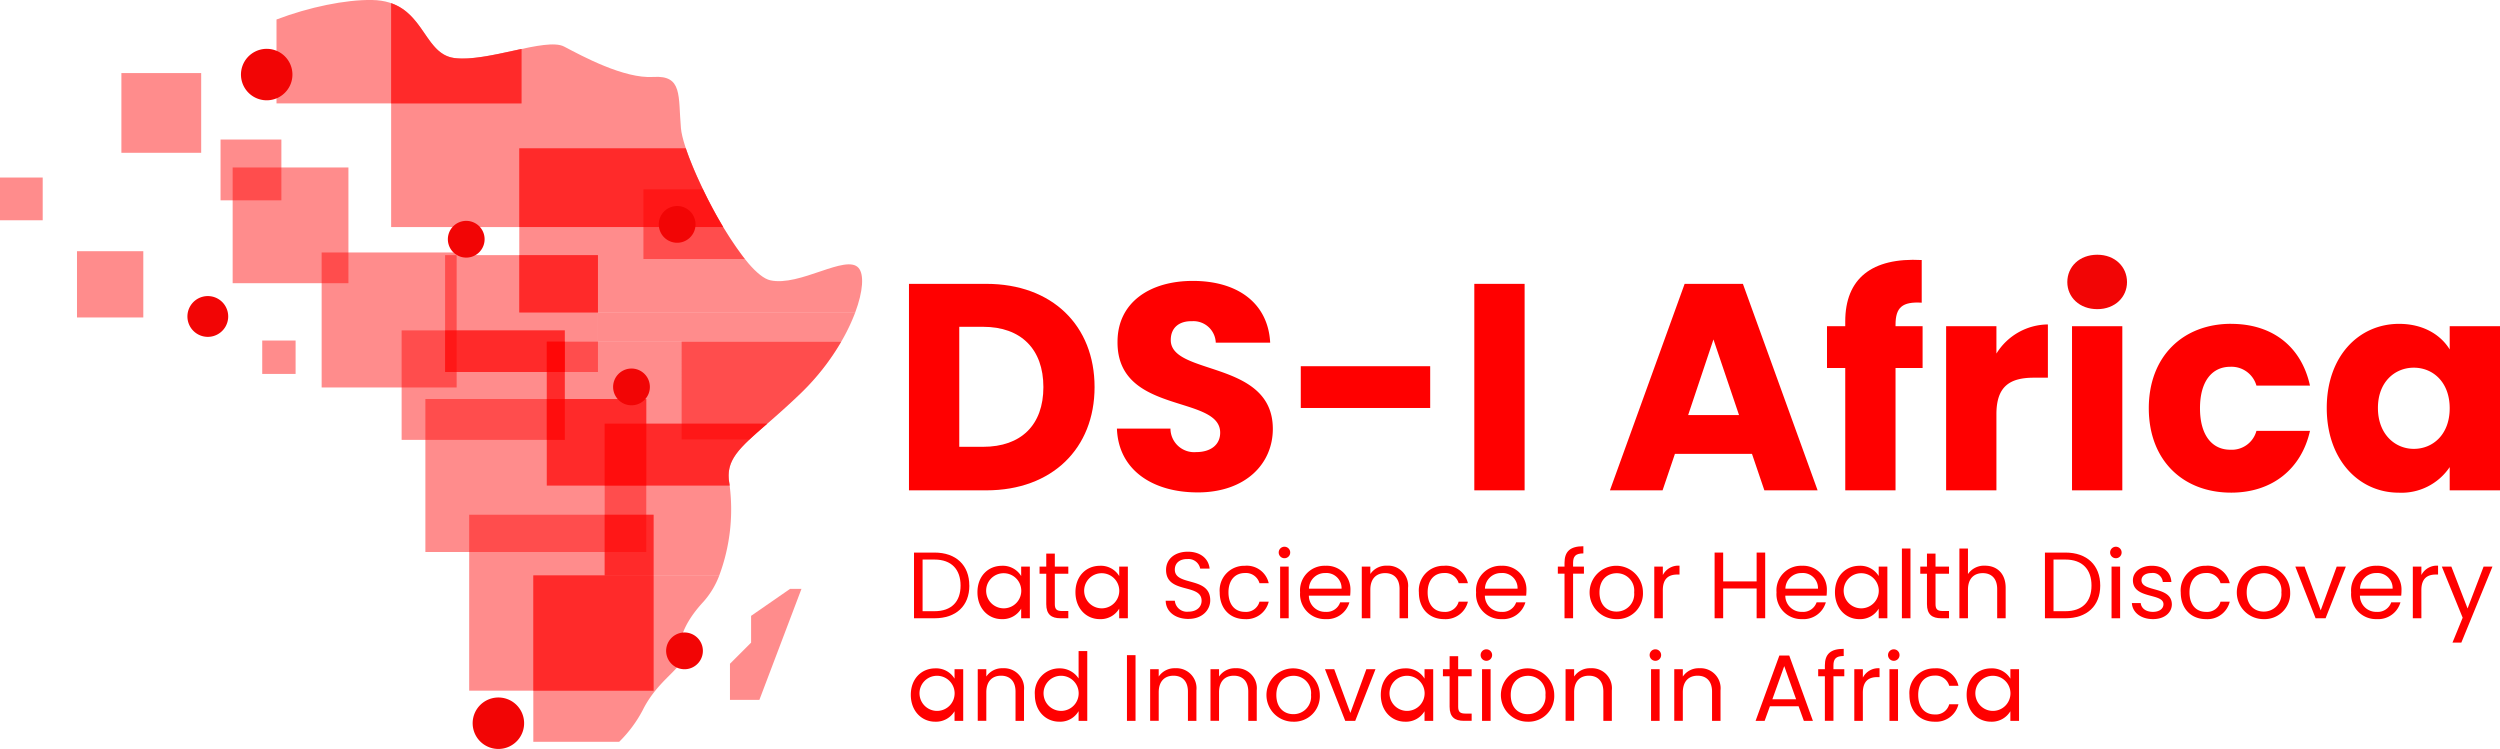 <svg xmlns="http://www.w3.org/2000/svg"
     xmlns:xlink="http://www.w3.org/1999/xlink"
     width="437.672" height="131.12" viewBox="0 0 437.672 131.12"
fill="#f00">
  <defs>
    <clipPath id="clip-path">
      <rect id="Rectangle_1606"  width="437.672" height="131.12" />
    </clipPath>
    <clipPath id="clip-path-3">
      <rect id="Rectangle_1556"  width="58.125" height="39.192" />
    </clipPath>
    <clipPath id="clip-path-4">
      <rect id="Rectangle_1558"  width="26.761" height="20.464" />
    </clipPath>
    <clipPath id="clip-path-5">
      <rect id="Rectangle_1559"  width="60.027" height="28.728" />
    </clipPath>
    <clipPath id="clip-path-6">
      <rect id="Rectangle_1560"  width="35.693" height="13.774" />
    </clipPath>
    <clipPath id="clip-path-7">
      <rect id="Rectangle_1562"  width="13.774" height="10.035" />
    </clipPath>
    <clipPath id="clip-path-8">
      <rect id="Rectangle_1563"  width="42.896" height="18.102" />
    </clipPath>
    <clipPath id="clip-path-9">
      <rect id="Rectangle_1564"  width="22.826" height="17.547" />
    </clipPath>
    <clipPath id="clip-path-10">
      <rect id="Rectangle_1566"  width="38.67" height="26.79" />
    </clipPath>
    <clipPath id="clip-path-11">
      <rect id="Rectangle_1567"  width="51.547" height="25.186" />
    </clipPath>
    <clipPath id="clip-path-12">
      <rect id="Rectangle_1569"  width="28.563" height="19.165" />
    </clipPath>
    <clipPath id="clip-path-13">
      <rect id="Rectangle_1571"  width="20.955" height="7.284" />
    </clipPath>
    <clipPath id="clip-path-14">
      <rect id="Rectangle_1573"  width="3.148" height="17.197" />
    </clipPath>
    <clipPath id="clip-path-15">
      <rect id="Rectangle_1575"  width="3.148" height="5.316" />
    </clipPath>
    <clipPath id="clip-path-16">
      <rect id="Rectangle_1576"  width="45.042" height="5.113" />
    </clipPath>
    <clipPath id="clip-path-17">
      <rect id="Rectangle_1578"  width="20.267" height="20.267" />
    </clipPath>
    <clipPath id="clip-path-18">
      <rect id="Rectangle_1580"  width="13.97" height="13.97" />
    </clipPath>
    <clipPath id="clip-path-19">
      <rect id="Rectangle_1582"  width="10.65" height="10.65" />
    </clipPath>
    <clipPath id="clip-path-20">
      <rect id="Rectangle_1584"  width="23.634" height="23.635" />
    </clipPath>
    <clipPath id="clip-path-21">
      <rect id="Rectangle_1586"  width="11.609" height="11.609" />
    </clipPath>
    <clipPath id="clip-path-22">
      <rect id="Rectangle_1588"  width="7.477" height="7.477" />
    </clipPath>
    <clipPath id="clip-path-23">
      <rect id="Rectangle_1590"  width="5.843" height="5.844" />
    </clipPath>
    <clipPath id="clip-path-24">
      <rect id="Rectangle_1591"  width="28.452" height="26.564" />
    </clipPath>
    <clipPath id="clip-path-25">
      <rect id="Rectangle_1593"  width="17.413" height="15.153" />
    </clipPath>
    <clipPath id="clip-path-26">
      <rect id="Rectangle_1594"  width="28.452" height="10.824" />
    </clipPath>
    <clipPath id="clip-path-27">
      <rect id="Rectangle_1596"  width="32.282" height="30.8" />
    </clipPath>
    <clipPath id="clip-path-28">
      <rect id="Rectangle_1598"  width="8.558" height="10.627" />
    </clipPath>
    <clipPath id="clip-path-29">
      <rect id="Rectangle_1599"  width="32.556" height="29.121" />
    </clipPath>
    <clipPath id="clip-path-30">
      <rect id="Rectangle_1601"  width="21.054" height="20.174" />
    </clipPath>
    <clipPath id="clip-path-31">
      <rect id="Rectangle_1602"  width="27.94" height="17.114" />
    </clipPath>
    <clipPath id="clip-path-32">
      <rect id="Rectangle_1603"  width="17.759" height="12.199" />
    </clipPath>
    <clipPath id="clip-path-33">
      <rect id="Rectangle_1604"  width="12.524" height="19.431" />
    </clipPath>
  </defs>
  <g id="Group_545"  clip-path="url(#clip-path)">
    <g id="Group_544" >
      <g id="Group_543"  clip-path="url(#clip-path)" >
        <path id="Path_1654"  d="M258.3,156.076c0,3.564-2.326,5.726-6.1,5.726H248.61V150.3h3.581c3.779,0,6.1,2.212,6.1,5.776m-6.1,4.488c3,0,4.571-1.683,4.571-4.488s-1.568-4.554-4.571-4.554h-2.079v9.042Z" transform="translate(-88.596 -53.562)" />
        <path id="Path_1655"  d="M270.155,153.89a3.753,3.753,0,0,1,3.366,1.8v-1.65h1.518v9.043h-1.518V161.4a3.777,3.777,0,0,1-3.383,1.832c-2.409,0-4.273-1.9-4.273-4.7,0-2.822,1.865-4.637,4.29-4.637m.3,1.3a3.053,3.053,0,0,0-3.053,3.333,3.073,3.073,0,1,0,3.053-3.333" transform="translate(-94.745 -54.841)" />
        <path id="Path_1656"  d="M283.933,154.1H282.76V152.86h1.173v-2.277h1.5v2.277h2.36V154.1h-2.36v5.33c0,.891.33,1.2,1.254,1.2h1.106V161.9H286.44c-1.6,0-2.508-.66-2.508-2.475Z" transform="translate(-100.766 -53.662)" />
        <path id="Path_1657"  d="M296.82,153.89a3.754,3.754,0,0,1,3.367,1.8v-1.65H301.7v9.043h-1.518V161.4a3.779,3.779,0,0,1-3.384,1.832c-2.409,0-4.273-1.9-4.273-4.7,0-2.822,1.865-4.637,4.29-4.637m.3,1.3a3.053,3.053,0,0,0-3.053,3.333,3.073,3.073,0,1,0,3.053-3.333" transform="translate(-104.247 -54.841)" />
        <path id="Path_1658"  d="M321.044,161.836c-2.31,0-3.944-1.287-3.977-3.185h1.6a2.131,2.131,0,0,0,2.376,1.914c1.452,0,2.31-.825,2.31-1.914,0-3.1-6.221-1.122-6.221-5.4,0-1.9,1.534-3.184,3.812-3.184,2.195,0,3.631,1.2,3.812,2.954h-1.65a2.084,2.084,0,0,0-2.228-1.667c-1.238-.033-2.212.611-2.212,1.848,0,2.97,6.2,1.122,6.2,5.38,0,1.634-1.336,3.251-3.828,3.251" transform="translate(-112.991 -53.48)" />
        <path id="Path_1659"  d="M336.165,153.89a3.93,3.93,0,0,1,4.175,3.053h-1.617a2.464,2.464,0,0,0-2.558-1.782c-1.65,0-2.871,1.171-2.871,3.383,0,2.244,1.221,3.416,2.871,3.416a2.426,2.426,0,0,0,2.558-1.782h1.617a4.022,4.022,0,0,1-4.175,3.053c-2.575,0-4.406-1.815-4.406-4.686a4.3,4.3,0,0,1,4.406-4.653" transform="translate(-118.227 -54.841)" />
        <path id="Path_1660"  d="M347.809,149.683a1.007,1.007,0,1,1,1.023,1.023,1.008,1.008,0,0,1-1.023-1.023m.248,2.492h1.5v9.043h-1.5Z" transform="translate(-123.947 -52.977)" />
        <path id="Path_1661"  d="M358.1,163.23a4.356,4.356,0,0,1-4.472-4.686,4.3,4.3,0,0,1,4.472-4.653,4.145,4.145,0,0,1,4.34,4.323,8.169,8.169,0,0,1-.05.908h-7.228a2.843,2.843,0,0,0,2.938,2.838,2.484,2.484,0,0,0,2.541-1.667h1.617a4.066,4.066,0,0,1-4.159,2.938m-2.921-5.33h5.71a2.654,2.654,0,0,0-2.854-2.739,2.8,2.8,0,0,0-2.855,2.739" transform="translate(-126.021 -54.841)" />
        <path id="Path_1662"  d="M377.016,157.957c0-1.848-1.006-2.789-2.524-2.789-1.535,0-2.591.957-2.591,2.9v5h-1.5V154.03h1.5v1.287a3.342,3.342,0,0,1,2.9-1.452,3.508,3.508,0,0,1,3.7,3.878v5.33h-1.486Z" transform="translate(-131.997 -54.832)" />
        <path id="Path_1663"  d="M390.342,153.89a3.93,3.93,0,0,1,4.175,3.053H392.9a2.464,2.464,0,0,0-2.558-1.782c-1.65,0-2.871,1.171-2.871,3.383,0,2.244,1.221,3.416,2.871,3.416a2.426,2.426,0,0,0,2.558-1.782h1.617a4.022,4.022,0,0,1-4.175,3.053c-2.575,0-4.406-1.815-4.406-4.686a4.3,4.3,0,0,1,4.406-4.653" transform="translate(-137.534 -54.841)" />
        <path id="Path_1664"  d="M405.971,163.23a4.356,4.356,0,0,1-4.472-4.686,4.3,4.3,0,0,1,4.472-4.653,4.145,4.145,0,0,1,4.34,4.323,8.176,8.176,0,0,1-.05.908h-7.227a2.842,2.842,0,0,0,2.937,2.838,2.484,2.484,0,0,0,2.541-1.667h1.617a4.066,4.066,0,0,1-4.159,2.938m-2.921-5.33h5.71a2.654,2.654,0,0,0-2.855-2.739,2.8,2.8,0,0,0-2.855,2.739" transform="translate(-143.08 -54.841)" />
        <path id="Path_1665"  d="M424.9,153.386H423.73v-1.238H424.9V151.5c0-2.013.99-2.92,3.3-2.92v1.254c-1.353,0-1.8.495-1.8,1.666v.644h1.9v1.238h-1.9v7.805h-1.5Z" transform="translate(-151.002 -52.95)" />
        <path id="Path_1666"  d="M437.183,163.23a4.67,4.67,0,1,1,4.637-4.686,4.484,4.484,0,0,1-4.637,4.686m0-1.32a3.07,3.07,0,0,0,3.1-3.366,3.038,3.038,0,0,0-3.052-3.35c-1.585,0-3.02,1.073-3.02,3.35,0,2.293,1.4,3.366,2.97,3.366" transform="translate(-154.191 -54.841)" />
        <path id="Path_1667"  d="M451.462,163.072h-1.5v-9.043h1.5V155.5a3.043,3.043,0,0,1,2.92-1.634v1.551h-.4c-1.436,0-2.524.644-2.524,2.739Z" transform="translate(-160.35 -54.832)" />
        <path id="Path_1668"  d="M473.728,156.588h-5.858V161.8h-1.5V150.3h1.5v5.049h5.858V150.3h1.5v11.5h-1.5Z" transform="translate(-166.197 -53.562)" />
        <path id="Path_1669"  d="M487.686,163.23a4.356,4.356,0,0,1-4.472-4.686,4.3,4.3,0,0,1,4.472-4.653,4.145,4.145,0,0,1,4.34,4.323,8.206,8.206,0,0,1-.049.908h-7.227a2.842,2.842,0,0,0,2.937,2.838,2.484,2.484,0,0,0,2.541-1.667h1.617a4.066,4.066,0,0,1-4.159,2.938m-2.921-5.33h5.71a2.654,2.654,0,0,0-2.854-2.739,2.8,2.8,0,0,0-2.855,2.739" transform="translate(-172.2 -54.841)" />
        <path id="Path_1670"  d="M503.4,153.89a3.754,3.754,0,0,1,3.367,1.8v-1.65h1.518v9.043h-1.518V161.4a3.779,3.779,0,0,1-3.384,1.832c-2.409,0-4.273-1.9-4.273-4.7,0-2.822,1.865-4.637,4.29-4.637m.3,1.3a3.053,3.053,0,0,0-3.053,3.333,3.073,3.073,0,1,0,3.053-3.333" transform="translate(-177.866 -54.841)" />
        <rect id="Rectangle_1551"  width="1.501" height="12.211" transform="translate(332.963 96.029)" />
        <path id="Path_1671"  d="M523.486,154.1h-1.171V152.86h1.171v-2.277h1.5v2.277h2.36V154.1h-2.36v5.33c0,.891.33,1.2,1.254,1.2h1.106V161.9h-1.353c-1.6,0-2.508-.66-2.508-2.475Z" transform="translate(-186.135 -53.662)" />
        <path id="Path_1672"  d="M532.956,149.2h1.5v4.472a3.4,3.4,0,0,1,2.987-1.469c2.013,0,3.613,1.287,3.613,3.878v5.33h-1.485v-5.116c0-1.848-1.006-2.788-2.524-2.788-1.534,0-2.591.957-2.591,2.9v5h-1.5Z" transform="translate(-189.927 -53.169)" />
        <path id="Path_1673"  d="M565.9,156.076c0,3.564-2.326,5.726-6.1,5.726h-3.581V150.3h3.581c3.779,0,6.1,2.212,6.1,5.776m-6.1,4.488c3,0,4.571-1.683,4.571-4.488s-1.568-4.554-4.571-4.554h-2.079v9.042Z" transform="translate(-198.214 -53.562)" />
        <path id="Path_1674"  d="M573.953,149.683a1.007,1.007,0,1,1,1.023,1.023,1.008,1.008,0,0,1-1.023-1.023m.248,2.492h1.5v9.043h-1.5Z" transform="translate(-204.536 -52.977)" />
        <path id="Path_1675"  d="M583.572,163.23c-2.112,0-3.6-1.155-3.7-2.806h1.552c.082.875.857,1.535,2.128,1.535,1.188,0,1.849-.594,1.849-1.337,0-2.013-5.347-.841-5.347-4.208,0-1.386,1.3-2.524,3.317-2.524,2,0,3.317,1.073,3.416,2.838h-1.5a1.74,1.74,0,0,0-1.964-1.567c-1.106,0-1.766.528-1.766,1.254,0,2.145,5.248.974,5.314,4.208,0,1.485-1.3,2.607-3.3,2.607" transform="translate(-206.647 -54.841)" />
        <path id="Path_1676"  d="M597.564,153.89a3.93,3.93,0,0,1,4.175,3.053h-1.617a2.464,2.464,0,0,0-2.558-1.782c-1.65,0-2.871,1.171-2.871,3.383,0,2.244,1.221,3.416,2.871,3.416a2.426,2.426,0,0,0,2.558-1.782h1.617a4.022,4.022,0,0,1-4.175,3.053c-2.574,0-4.406-1.815-4.406-4.686a4.3,4.3,0,0,1,4.406-4.653" transform="translate(-211.38 -54.841)" />
        <path id="Path_1677"  d="M613.226,163.23a4.67,4.67,0,1,1,4.637-4.686,4.483,4.483,0,0,1-4.637,4.686m0-1.32a3.07,3.07,0,0,0,3.1-3.366,3.038,3.038,0,0,0-3.053-3.35c-1.585,0-3.02,1.073-3.02,3.35,0,2.293,1.4,3.366,2.97,3.366" transform="translate(-216.927 -54.841)" />
        <path id="Path_1678"  d="M625.953,154.121l2.822,7.657,2.8-7.657h1.6l-3.547,9.043h-1.749l-3.548-9.043Z" transform="translate(-222.491 -54.923)" />
        <path id="Path_1679"  d="M643.986,163.23a4.356,4.356,0,0,1-4.472-4.686,4.3,4.3,0,0,1,4.472-4.653,4.145,4.145,0,0,1,4.34,4.323,8.176,8.176,0,0,1-.05.908h-7.227a2.842,2.842,0,0,0,2.937,2.838,2.484,2.484,0,0,0,2.541-1.667h1.617a4.066,4.066,0,0,1-4.159,2.938m-2.921-5.33h5.71a2.654,2.654,0,0,0-2.854-2.739,2.8,2.8,0,0,0-2.855,2.739" transform="translate(-227.9 -54.841)" />
        <path id="Path_1680"  d="M657.785,163.072h-1.5v-9.043h1.5V155.5a3.045,3.045,0,0,1,2.92-1.634v1.551h-.4c-1.435,0-2.524.644-2.524,2.739Z" transform="translate(-233.876 -54.832)" />
        <path id="Path_1681"  d="M671.49,154.121h1.551l-5.446,13.3h-1.551l1.782-4.356-3.647-8.944h1.667l2.838,7.327Z" transform="translate(-236.69 -54.923)" />
        <path id="Path_1682"  d="M252.028,181.793a3.755,3.755,0,0,1,3.367,1.8v-1.65h1.518v9.043h-1.518V189.3a3.778,3.778,0,0,1-3.384,1.832c-2.408,0-4.273-1.9-4.273-4.7,0-2.822,1.865-4.637,4.29-4.637m.3,1.3a3.053,3.053,0,0,0-3.053,3.333,3.073,3.073,0,1,0,3.053-3.333" transform="translate(-88.285 -64.785)" />
        <path id="Path_1683"  d="M272.559,185.86c0-1.848-1.007-2.789-2.524-2.789-1.535,0-2.591.957-2.591,2.9v5h-1.5v-9.042h1.5v1.287a3.342,3.342,0,0,1,2.9-1.452,3.508,3.508,0,0,1,3.7,3.878v5.33h-1.485Z" transform="translate(-94.772 -64.776)" />
        <path id="Path_1684"  d="M285.787,180.121a3.945,3.945,0,0,1,3.35,1.766V177.1h1.518v12.211h-1.518v-1.7a3.715,3.715,0,0,1-3.367,1.848c-2.425,0-4.29-1.9-4.29-4.7a4.289,4.289,0,0,1,4.307-4.637m.281,1.3a3.053,3.053,0,0,0-3.053,3.333,3.073,3.073,0,1,0,3.053-3.333" transform="translate(-100.309 -63.113)" />
        <rect id="Rectangle_1552"  width="1.502" height="11.501" transform="translate(197.294 114.698)" />
        <path id="Path_1685"  d="M319.454,185.86c0-1.848-1.007-2.789-2.524-2.789-1.534,0-2.591.957-2.591,2.9v5h-1.5v-9.042h1.5v1.287a3.34,3.34,0,0,1,2.9-1.452,3.508,3.508,0,0,1,3.7,3.878v5.33h-1.485Z" transform="translate(-111.484 -64.776)" />
        <path id="Path_1686"  d="M335.864,185.86c0-1.848-1.007-2.789-2.524-2.789-1.534,0-2.591.957-2.591,2.9v5h-1.5v-9.042h1.5v1.287a3.34,3.34,0,0,1,2.9-1.452,3.508,3.508,0,0,1,3.7,3.878v5.33h-1.485Z" transform="translate(-117.332 -64.776)" />
        <path id="Path_1687"  d="M349.289,191.133a4.67,4.67,0,1,1,4.637-4.686,4.484,4.484,0,0,1-4.637,4.686m0-1.32a3.069,3.069,0,0,0,3.1-3.366,3.037,3.037,0,0,0-3.052-3.349c-1.585,0-3.02,1.072-3.02,3.349,0,2.294,1.4,3.366,2.97,3.366" transform="translate(-122.869 -64.785)" />
        <path id="Path_1688"  d="M362.016,182.024l2.822,7.657,2.8-7.657h1.6l-3.547,9.042h-1.749l-3.548-9.042Z" transform="translate(-128.433 -64.867)" />
        <path id="Path_1689"  d="M379.868,181.793a3.753,3.753,0,0,1,3.366,1.8v-1.65h1.518v9.043h-1.518V189.3a3.776,3.776,0,0,1-3.383,1.832c-2.408,0-4.273-1.9-4.273-4.7,0-2.822,1.865-4.637,4.29-4.637m.3,1.3a3.053,3.053,0,0,0-3.053,3.333,3.073,3.073,0,1,0,3.053-3.333" transform="translate(-133.843 -64.785)" />
        <path id="Path_1690"  d="M393.645,182h-1.172v-1.238h1.172v-2.277h1.5v2.277h2.359V182h-2.359v5.33c0,.891.33,1.2,1.254,1.2h1.105v1.271h-1.353c-1.6,0-2.508-.66-2.508-2.475Z" transform="translate(-139.863 -63.606)" />
        <path id="Path_1691"  d="M402.729,177.586a1.007,1.007,0,1,1,1.023,1.023,1.008,1.008,0,0,1-1.023-1.023m.248,2.492h1.5v9.042h-1.5Z" transform="translate(-143.518 -62.921)" />
        <path id="Path_1692"  d="M413.055,191.133a4.67,4.67,0,1,1,4.637-4.686,4.483,4.483,0,0,1-4.637,4.686m0-1.32a3.07,3.07,0,0,0,3.1-3.366A3.038,3.038,0,0,0,413.1,183.1c-1.585,0-3.02,1.072-3.02,3.349,0,2.294,1.4,3.366,2.97,3.366" transform="translate(-145.593 -64.785)" />
        <path id="Path_1693"  d="M432.448,185.86c0-1.848-1.006-2.789-2.524-2.789-1.535,0-2.591.957-2.591,2.9v5h-1.5v-9.042h1.5v1.287a3.342,3.342,0,0,1,2.9-1.452,3.508,3.508,0,0,1,3.7,3.878v5.33h-1.485Z" transform="translate(-151.751 -64.776)" />
        <path id="Path_1694"  d="M448.7,177.586a1.007,1.007,0,1,1,1.023,1.023,1.008,1.008,0,0,1-1.023-1.023m.248,2.492h1.5v9.042h-1.5Z" transform="translate(-159.901 -62.921)" />
        <path id="Path_1695"  d="M462.011,185.86c0-1.848-1.006-2.789-2.524-2.789-1.535,0-2.591.957-2.591,2.9v5h-1.5v-9.042h1.5v1.287a3.342,3.342,0,0,1,2.9-1.452,3.508,3.508,0,0,1,3.7,3.878v5.33h-1.485Z" transform="translate(-162.286 -64.776)" />
        <path id="Path_1696"  d="M485.046,187.185h-5.017l-.924,2.557h-1.584l4.159-11.435h1.733l4.142,11.435H485.97Zm-2.508-7.03-2.08,5.808h4.159Z" transform="translate(-170.172 -63.542)" />
        <path id="Path_1697"  d="M495.717,181.288h-1.171V180.05h1.171v-.644c0-2.013.99-2.921,3.3-2.921v1.254c-1.354,0-1.8.495-1.8,1.666v.644h1.9v1.238h-1.9v7.8h-1.5Z" transform="translate(-176.239 -62.893)" />
        <path id="Path_1698"  d="M505.867,190.975h-1.5v-9.042h1.5V183.4a3.047,3.047,0,0,1,2.921-1.634v1.551h-.4c-1.436,0-2.525.644-2.525,2.739Z" transform="translate(-179.738 -64.775)" />
        <path id="Path_1699"  d="M513.545,177.586a1.007,1.007,0,1,1,1.023,1.023,1.008,1.008,0,0,1-1.023-1.023m.248,2.492h1.5v9.042h-1.5Z" transform="translate(-183.009 -62.921)" />
        <path id="Path_1700"  d="M523.771,181.793a3.93,3.93,0,0,1,4.175,3.053h-1.617a2.464,2.464,0,0,0-2.558-1.782c-1.65,0-2.871,1.172-2.871,3.383,0,2.244,1.221,3.416,2.871,3.416a2.426,2.426,0,0,0,2.558-1.782h1.617a4.022,4.022,0,0,1-4.175,3.053c-2.575,0-4.406-1.815-4.406-4.686a4.3,4.3,0,0,1,4.406-4.653" transform="translate(-185.083 -64.785)" />
        <path id="Path_1701"  d="M539.218,181.793a3.753,3.753,0,0,1,3.366,1.8v-1.65H544.1v9.043h-1.518V189.3a3.776,3.776,0,0,1-3.383,1.832c-2.409,0-4.273-1.9-4.273-4.7,0-2.822,1.865-4.637,4.29-4.637m.3,1.3a3.053,3.053,0,0,0-3.053,3.333,3.073,3.073,0,1,0,3.053-3.333" transform="translate(-190.629 -64.785)" />
        <path id="Path_1702"  d="M279.733,95.284c0,10.711-7.415,18.075-18.951,18.075H247.24V77.209h13.542c11.535,0,18.951,7.312,18.951,18.075m-19.516,10.453c6.642,0,10.556-3.81,10.556-10.453s-3.914-10.556-10.556-10.556h-4.171v21.01Z" transform="translate(-88.108 -27.515)" />
        <path id="Path_1703"  d="M317.914,113.433c-7.776,0-13.852-3.862-14.11-11.174h9.373a4.145,4.145,0,0,0,4.48,4.119c2.575,0,4.223-1.287,4.223-3.4,0-6.694-18.075-3.089-17.972-15.912,0-6.848,5.613-10.659,13.183-10.659,7.879,0,13.182,3.914,13.543,10.814h-9.526a3.912,3.912,0,0,0-4.171-3.759c-2.111-.051-3.708,1.03-3.708,3.3,0,6.283,17.869,3.451,17.869,15.552,0,6.076-4.737,11.123-13.182,11.123" transform="translate(-108.265 -27.229)" />
        <rect id="Rectangle_1553"  width="22.657" height="7.312" transform="translate(227.725 64.113)" />
        <rect id="Rectangle_1554"  width="8.806" height="36.149" transform="translate(258.106 49.694)" />
        <path id="Path_1704"  d="M462.768,106.973H449.278l-2.163,6.385H437.9l13.079-36.149h10.2l13.079,36.149h-9.321Zm-6.745-20.032-4.429,13.234H460.5Z" transform="translate(-156.051 -27.515)" />
        <path id="Path_1705"  d="M500.137,89.605h-3.194V82.293h3.194v-.824c0-7.518,4.634-11.226,13.388-10.762v7.467c-3.4-.206-4.583.824-4.583,3.862v.257h4.738v7.312h-4.738v21.421h-8.8Z" transform="translate(-177.093 -25.184)" />
        <path id="Path_1706"  d="M538.151,117.292h-8.806V88.559h8.806v4.789a10.712,10.712,0,0,1,9.011-5.1V97.57h-2.42c-4.171,0-6.591,1.442-6.591,6.385Z" transform="translate(-188.64 -31.449)" />
        <rect id="Rectangle_1555"  width="8.806" height="28.734" transform="translate(362.746 57.11)" />
        <path id="Path_1707"  d="M598.89,88.09c7.209,0,12.307,3.965,13.8,10.814h-9.372a4.54,4.54,0,0,0-4.583-3.3c-3.14,0-5.3,2.472-5.3,7.261s2.163,7.26,5.3,7.26a4.47,4.47,0,0,0,4.583-3.3h9.372c-1.493,6.643-6.591,10.813-13.8,10.813-8.445,0-14.419-5.664-14.419-14.778,0-9.063,5.974-14.779,14.419-14.779" transform="translate(-208.285 -31.392)" />
        <path id="Path_1708"  d="M645.545,88.089c4.274,0,7.312,1.957,8.856,4.48V88.5h8.806v28.734H654.4v-4.068a10.158,10.158,0,0,1-8.908,4.48c-7,0-12.616-5.766-12.616-14.83s5.613-14.728,12.668-14.728m2.575,7.673c-3.3,0-6.283,2.472-6.283,7.055s2.988,7.158,6.283,7.158c3.347,0,6.282-2.523,6.282-7.106s-2.935-7.106-6.282-7.106" transform="translate(-225.535 -31.392)" />
        <path id="Path_1709"  d="M562.308,74.077c0-2.678,2.111-4.789,5.253-4.789,3.089,0,5.2,2.111,5.2,4.789,0,2.627-2.111,4.738-5.2,4.738-3.142,0-5.253-2.111-5.253-4.738" transform="translate(-200.387 -24.692)" fill="#f20505"/>
        <g id="Group_452"  transform="translate(68.476 0.555)" opacity="0.45">
          <g id="Group_451" >
            <g id="Group_450"  clip-path="url(#clip-path-3)">
              <path id="Path_1710"  d="M164.515,40.054H106.39V.862c5.809,2.015,6.122,8.88,10.984,9.595,5.655.832,16.133-3.658,19.293-2s10.479,5.655,15.635,5.322,4.324,3.326,4.823,8.981c.283,3.208,3.617,10.964,7.391,17.29" transform="translate(-106.39 -0.862)"  fill-rule="evenodd"/>
            </g>
          </g>
        </g>
        <g id="Group_455"  transform="translate(77.922 44.666)" opacity="0.45">
          <g id="Group_454" >
            <g id="Group_453"  clip-path="url(#clip-path-4)">
              <rect id="Rectangle_1557"  width="26.761" height="20.464" transform="translate(0 0.001)" />
            </g>
          </g>
        </g>
        <g id="Group_458"  transform="translate(90.908 25.973)" opacity="0.45">
          <g id="Group_457" >
            <g id="Group_456"  clip-path="url(#clip-path-5)">
              <path id="Path_1711"  d="M141.242,40.354H170.4c2.611,7.814,10.416,22.111,14.775,23.095,5.156,1.164,13.305-4.657,15.468-2.162,1,1.151.79,4.11-.588,7.8H141.242Z" transform="translate(-141.242 -40.354)"  fill-rule="evenodd"/>
            </g>
          </g>
        </g>
        <g id="Group_461"  transform="translate(90.908 25.973)" opacity="0.45">
          <g id="Group_460" >
            <g id="Group_459"  clip-path="url(#clip-path-6)">
              <path id="Path_1712"  d="M141.242,40.354H170.4c.037.11.075.221.113.333l.013.037.006.016v0l.114.322.032.091.1.275.022.061.008.021.135.364.01.026c.1.25.193.505.3.765l.043.109.1.25.039.1.014.034.14.343.048.117.136.326.015.035.017.042.124.292.005.01.1.229.068.157.086.194.132.3.006.015.1.218.075.167.091.2.139.3.016.034.077.167.1.212.093.2.145.308.126.264.045.095.126.261.151.311c.2.413.409.829.62,1.244l0,.006q.227.447.461.894l.044.085.141.267.165.312q.332.621.673,1.236l0,.005c.4.717.805,1.426,1.218,2.117H141.242Z" transform="translate(-141.242 -40.354)"  fill-rule="evenodd"/>
            </g>
          </g>
        </g>
        <g id="Group_464"  transform="translate(90.908 44.666)" opacity="0.45">
          <g id="Group_463" >
            <g id="Group_462"  clip-path="url(#clip-path-7)">
              <rect id="Rectangle_1561"  width="13.774" height="10.036" />
            </g>
          </g>
        </g>
        <g id="Group_467"  transform="translate(48.407)" opacity="0.45">
          <g id="Group_466" >
            <g id="Group_465"  clip-path="url(#clip-path-8)">
              <path id="Path_1713"  d="M118.1,8.569V18.1h-42.9V3.416C80.9,1.245,87.324-.08,91.959,0c9.147.167,8.649,9.314,14.3,10.146,3.15.463,7.8-.725,11.842-1.581" transform="translate(-75.208 0)"  fill-rule="evenodd"/>
            </g>
          </g>
        </g>
        <g id="Group_470"  transform="translate(68.476 0.555)" opacity="0.45">
          <g id="Group_469" >
            <g id="Group_468"  clip-path="url(#clip-path-9)">
              <path id="Path_1714"  d="M106.39,18.409V.862h0l.089.032c.068.024.135.048.2.074l.126.051.153.063.129.057.15.068.122.059.138.07.124.064c.047.024.093.051.139.076l.112.063.165.1c.06.037.12.074.178.112l.123.079.114.079.121.085.1.074.119.089.107.083.109.088.1.082.113.1.1.084.107.1.084.077h0l.071.068.117.112.089.089.1.1.1.1.084.089.094.1.1.11.073.082.1.117.076.089.1.115.066.08,0,.005q.077.094.153.189l.005.006.089.115.071.091.091.12.062.082.1.129.058.078.095.13.05.068.1.145.131.185.006.01.136.2.015.022.119.172.037.053.1.141.059.084.074.109.08.116.052.077.1.146.031.045.122.176.01.014.132.188.012.017q.152.216.305.426l0,.006.126.171.053.071.093.122.048.062.131.167.019.024c.049.062.1.122.148.182l.009.011.035.041.118.139.038.042.118.134.048.052.107.115.061.063.1.1.059.057c.039.038.079.075.118.112l.05.046c.056.051.113.1.171.151l.012.01c.053.046.107.091.162.134l.055.043.118.09.072.052.117.082.068.044.121.078.073.045.127.073.07.039c.064.035.129.069.2.1l0,0,.017.008c.061.029.123.057.186.084l.075.031c.048.019.1.039.145.057l.075.026c.048.017.1.033.145.049l.085.026.142.04.093.024c.053.014.107.025.161.037l.071.015c.081.017.163.03.247.043s.169.023.255.033l.021,0c.082.01.165.018.248.025l.035,0c.085.007.171.014.257.019h.023l.259.012h.043l.265.006h.313l.28-.006h.021c.095,0,.189-.006.285-.011h.037c.095,0,.19-.01.286-.016l.028,0,.3-.022h.011q.316-.026.639-.061h.008c.434-.047.879-.106,1.331-.174l.019,0,.293-.046.042-.006.093-.015q.289-.047.581-.1l.021,0,.35-.063.019,0c.579-.107,1.163-.223,1.748-.345l.024-.005.685-.145.1-.022.2-.042.052-.012.145-.032.2-.042.012,0,.185-.04.168-.037.028-.006.2-.042.127-.028.068-.015.2-.042.086-.019.107-.023.194-.042.046-.01.147-.032L128.643,9l.007,0,.185-.039.191-.041.19-.041v9.534Zm12.127-7.856.265.006Zm6.992-.88.685-.145Z" transform="translate(-106.39 -0.862)"  fill-rule="evenodd"/>
            </g>
          </g>
        </g>
        <g id="Group_473"  transform="translate(74.471 69.847)" opacity="0.45">
          <g id="Group_472" >
            <g id="Group_471"  clip-path="url(#clip-path-10)">
              <rect id="Rectangle_1565"  width="38.67" height="26.789" />
            </g>
          </g>
        </g>
        <g id="Group_476"  transform="translate(95.729 59.814)" opacity="0.45">
          <g id="Group_475" >
            <g id="Group_474"  clip-path="url(#clip-path-11)">
              <path id="Path_1715"  d="M148.731,92.932h51.547a41.769,41.769,0,0,1-7.108,9.046c-8.815,8.482-13.472,10.312-12.474,15.8.02.111.039.225.057.339H148.731Z" transform="translate(-148.731 -92.932)"  fill-rule="evenodd"/>
            </g>
          </g>
        </g>
        <g id="Group_479"  transform="translate(70.313 57.846)" opacity="0.45">
          <g id="Group_478" >
            <g id="Group_477"  clip-path="url(#clip-path-12)">
              <rect id="Rectangle_1568"  width="28.563" height="19.165" />
            </g>
          </g>
        </g>
        <g id="Group_482"  transform="translate(77.922 57.846)" opacity="0.45">
          <g id="Group_481" >
            <g id="Group_480"  clip-path="url(#clip-path-13)">
              <rect id="Rectangle_1570"  width="20.955" height="7.283" transform="translate(0)" />
            </g>
          </g>
        </g>
        <g id="Group_485"  transform="translate(95.729 59.814)" opacity="0.45">
          <g id="Group_484" >
            <g id="Group_483"  clip-path="url(#clip-path-14)">
              <rect id="Rectangle_1572"  width="3.148" height="17.197" />
            </g>
          </g>
        </g>
        <g id="Group_488"  transform="translate(95.729 59.814)" opacity="0.45">
          <g id="Group_487" >
            <g id="Group_486"  clip-path="url(#clip-path-15)">
              <rect id="Rectangle_1574"  width="3.148" height="5.316" transform="translate(0)" />
            </g>
          </g>
        </g>
        <g id="Group_491"  transform="translate(104.683 54.701)" opacity="0.45">
          <g id="Group_490" >
            <g id="Group_489"  clip-path="url(#clip-path-16)">
              <path id="Path_1716"  d="M162.643,90.1h42.594a33.933,33.933,0,0,0,2.448-5.113H162.643Z" transform="translate(-162.643 -84.988)"  fill-rule="evenodd"/>
            </g>
          </g>
        </g>
        <g id="Group_494"  transform="translate(40.731 29.314)" opacity="0.45">
          <g id="Group_493" >
            <g id="Group_492"  clip-path="url(#clip-path-17)">
              <rect id="Rectangle_1577"  width="20.267" height="20.267" transform="translate(0 -0.001)" />
            </g>
          </g>
        </g>
        <g id="Group_497"  transform="translate(21.251 12.786)" opacity="0.45">
          <g id="Group_496" >
            <g id="Group_495"  clip-path="url(#clip-path-18)">
              <rect id="Rectangle_1579"  width="13.97" height="13.971" transform="translate(0 -0.001)" />
            </g>
          </g>
        </g>
        <g id="Group_500"  transform="translate(38.611 24.426)" opacity="0.45">
          <g id="Group_499" >
            <g id="Group_498"  clip-path="url(#clip-path-19)">
              <rect id="Rectangle_1581"  width="10.65" height="10.651" transform="translate(0 -0.001)" />
            </g>
          </g>
        </g>
        <g id="Group_503"  transform="translate(56.309 44.203)" opacity="0.45">
          <g id="Group_502" >
            <g id="Group_501"  clip-path="url(#clip-path-20)">
              <rect id="Rectangle_1583"  width="23.634" height="23.634" transform="translate(0)" />
            </g>
          </g>
        </g>
        <g id="Group_506"  transform="translate(13.479 43.974)" opacity="0.45">
          <g id="Group_505" >
            <g id="Group_504"  clip-path="url(#clip-path-21)">
              <rect id="Rectangle_1585"  width="11.609" height="11.609" transform="translate(0)" />
            </g>
          </g>
        </g>
        <g id="Group_509"  transform="translate(0 31.085)" opacity="0.45">
          <g id="Group_508" >
            <g id="Group_507"  clip-path="url(#clip-path-22)">
              <rect id="Rectangle_1587"  width="7.477" height="7.477" />
            </g>
          </g>
        </g>
        <g id="Group_512"  transform="translate(45.907 59.619)" opacity="0.45">
          <g id="Group_511" >
            <g id="Group_510"  clip-path="url(#clip-path-23)">
              <rect id="Rectangle_1589"  width="5.843" height="5.844" transform="translate(0 0)" />
            </g>
          </g>
        </g>
        <g id="Group_515"  transform="translate(105.861 74.176)" opacity="0.45">
          <g id="Group_514" >
            <g id="Group_513"  clip-path="url(#clip-path-24)">
              <path id="Path_1717"  d="M192.926,115.246H164.474V141.81h20.06a33.075,33.075,0,0,0,1.772-16.08c-.747-4.1,1.67-6.162,6.62-10.484" transform="translate(-164.474 -115.246)"  fill-rule="evenodd"/>
            </g>
          </g>
        </g>
        <g id="Group_518"  transform="translate(95.729 69.847)" opacity="0.45">
          <g id="Group_517" >
            <g id="Group_516"  clip-path="url(#clip-path-25)">
              <rect id="Rectangle_1592"  width="17.413" height="15.153" />
            </g>
          </g>
        </g>
        <g id="Group_521"  transform="translate(105.861 74.176)" opacity="0.45">
          <g id="Group_520" >
            <g id="Group_519"  clip-path="url(#clip-path-26)">
              <path id="Path_1718"  d="M192.926,115.246H164.474V126.07h21.889c-.019-.115-.037-.229-.057-.34-.747-4.1,1.67-6.162,6.62-10.484" transform="translate(-164.474 -115.246)"  fill-rule="evenodd"/>
            </g>
          </g>
        </g>
        <g id="Group_524"  transform="translate(82.138 90.114)" opacity="0.45">
          <g id="Group_523" >
            <g id="Group_522"  clip-path="url(#clip-path-27)">
              <rect id="Rectangle_1595"  width="32.282" height="30.801" transform="translate(0 0)" />
            </g>
          </g>
        </g>
        <g id="Group_527"  transform="translate(105.861 90.114)" opacity="0.45">
          <g id="Group_526" >
            <g id="Group_525"  clip-path="url(#clip-path-28)">
              <rect id="Rectangle_1597"  width="8.558" height="10.626" transform="translate(0 0)" />
            </g>
          </g>
        </g>
        <g id="Group_530"  transform="translate(93.366 100.74)" opacity="0.45">
          <g id="Group_529" >
            <g id="Group_528"  clip-path="url(#clip-path-29)">
              <path id="Path_1719"  d="M177.616,156.518H145.06v29.121H160.1a22.357,22.357,0,0,0,4.154-5.614c2.661-5.323,7.152-7.319,6.653-9.148s-.332-5.156,3.992-9.813a14.684,14.684,0,0,0,2.718-4.545" transform="translate(-145.06 -156.518)"  fill-rule="evenodd"/>
            </g>
          </g>
        </g>
        <g id="Group_533"  transform="translate(93.366 100.74)" opacity="0.45">
          <g id="Group_532" >
            <g id="Group_531"  clip-path="url(#clip-path-30)">
              <rect id="Rectangle_1600"  width="21.054" height="20.173" transform="translate(0 0)" />
            </g>
          </g>
        </g>
        <g id="Group_536"  transform="translate(119.336 59.814)" opacity="0.45">
          <g id="Group_535" >
            <g id="Group_534"  clip-path="url(#clip-path-31)">
              <path id="Path_1720"  d="M197.3,110.046h-11.89V92.932h27.94a41.787,41.787,0,0,1-7.108,9.046c-3.788,3.646-6.808,6.062-8.941,8.068" transform="translate(-185.41 -92.932)"  fill-rule="evenodd"/>
            </g>
          </g>
        </g>
        <g id="Group_539"  transform="translate(112.645 33.147)" opacity="0.45">
          <g id="Group_538" >
            <g id="Group_537"  clip-path="url(#clip-path-32)">
              <path id="Path_1721"  d="M175.014,51.5h10.417a68.449,68.449,0,0,0,7.341,12.2H175.014Z" transform="translate(-175.014 -51.499)"  fill-rule="evenodd"/>
            </g>
          </g>
        </g>
        <g id="Group_542"  transform="translate(127.789 103.091)" opacity="0.45">
          <g id="Group_541" >
            <g id="Group_540"  clip-path="url(#clip-path-33)">
              <path id="Path_1722"  d="M208.405,160.17h2.661L203.7,179.6h-5.153v-6.317l3.7-3.7v-4.688l6.823-4.725" transform="translate(-198.542 -160.17)" />
            </g>
          </g>
        </g>
        <path id="Path_1723"  d="M128.828,192.7a4.505,4.505,0,1,0,5.762-2.718,4.51,4.51,0,0,0-5.762,2.718" transform="translate(-45.816 -67.609)" fill="#f20505"/>
        <path id="Path_1724"  d="M166.957,102.372a3.218,3.218,0,1,0,4.115-1.942,3.222,3.222,0,0,0-4.115,1.942" transform="translate(-59.43 -35.722)" fill="#f20505"/>
        <path id="Path_1725"  d="M65.809,16.265a4.505,4.505,0,1,0,5.762-2.718,4.51,4.51,0,0,0-5.762,2.718" transform="translate(-23.358 -4.733)" fill="#f20505"/>
        <path id="Path_1726"  d="M128.133,62.424A3.217,3.217,0,1,0,125.9,66.39a3.22,3.22,0,0,0,2.232-3.966" transform="translate(-43.411 -21.408)" fill="#f20505"/>
        <path id="Path_1727"  d="M57.987,83.14a3.57,3.57,0,1,0-2.477,4.4,3.573,3.573,0,0,0,2.477-4.4" transform="translate(-18.167 -28.698)" fill="#f20505"/>
        <path id="Path_1728"  d="M185.5,58.384a3.217,3.217,0,1,0-2.232,3.966,3.22,3.22,0,0,0,2.232-3.966" transform="translate(-63.854 -19.968)" fill="#f20505"/>
        <path id="Path_1729"  d="M187.5,174.384a3.217,3.217,0,1,0-2.232,3.966,3.22,3.22,0,0,0,2.232-3.966" transform="translate(-64.566 -61.306)" fill="#f20505"/>
      </g>
    </g>
  </g>
</svg>
